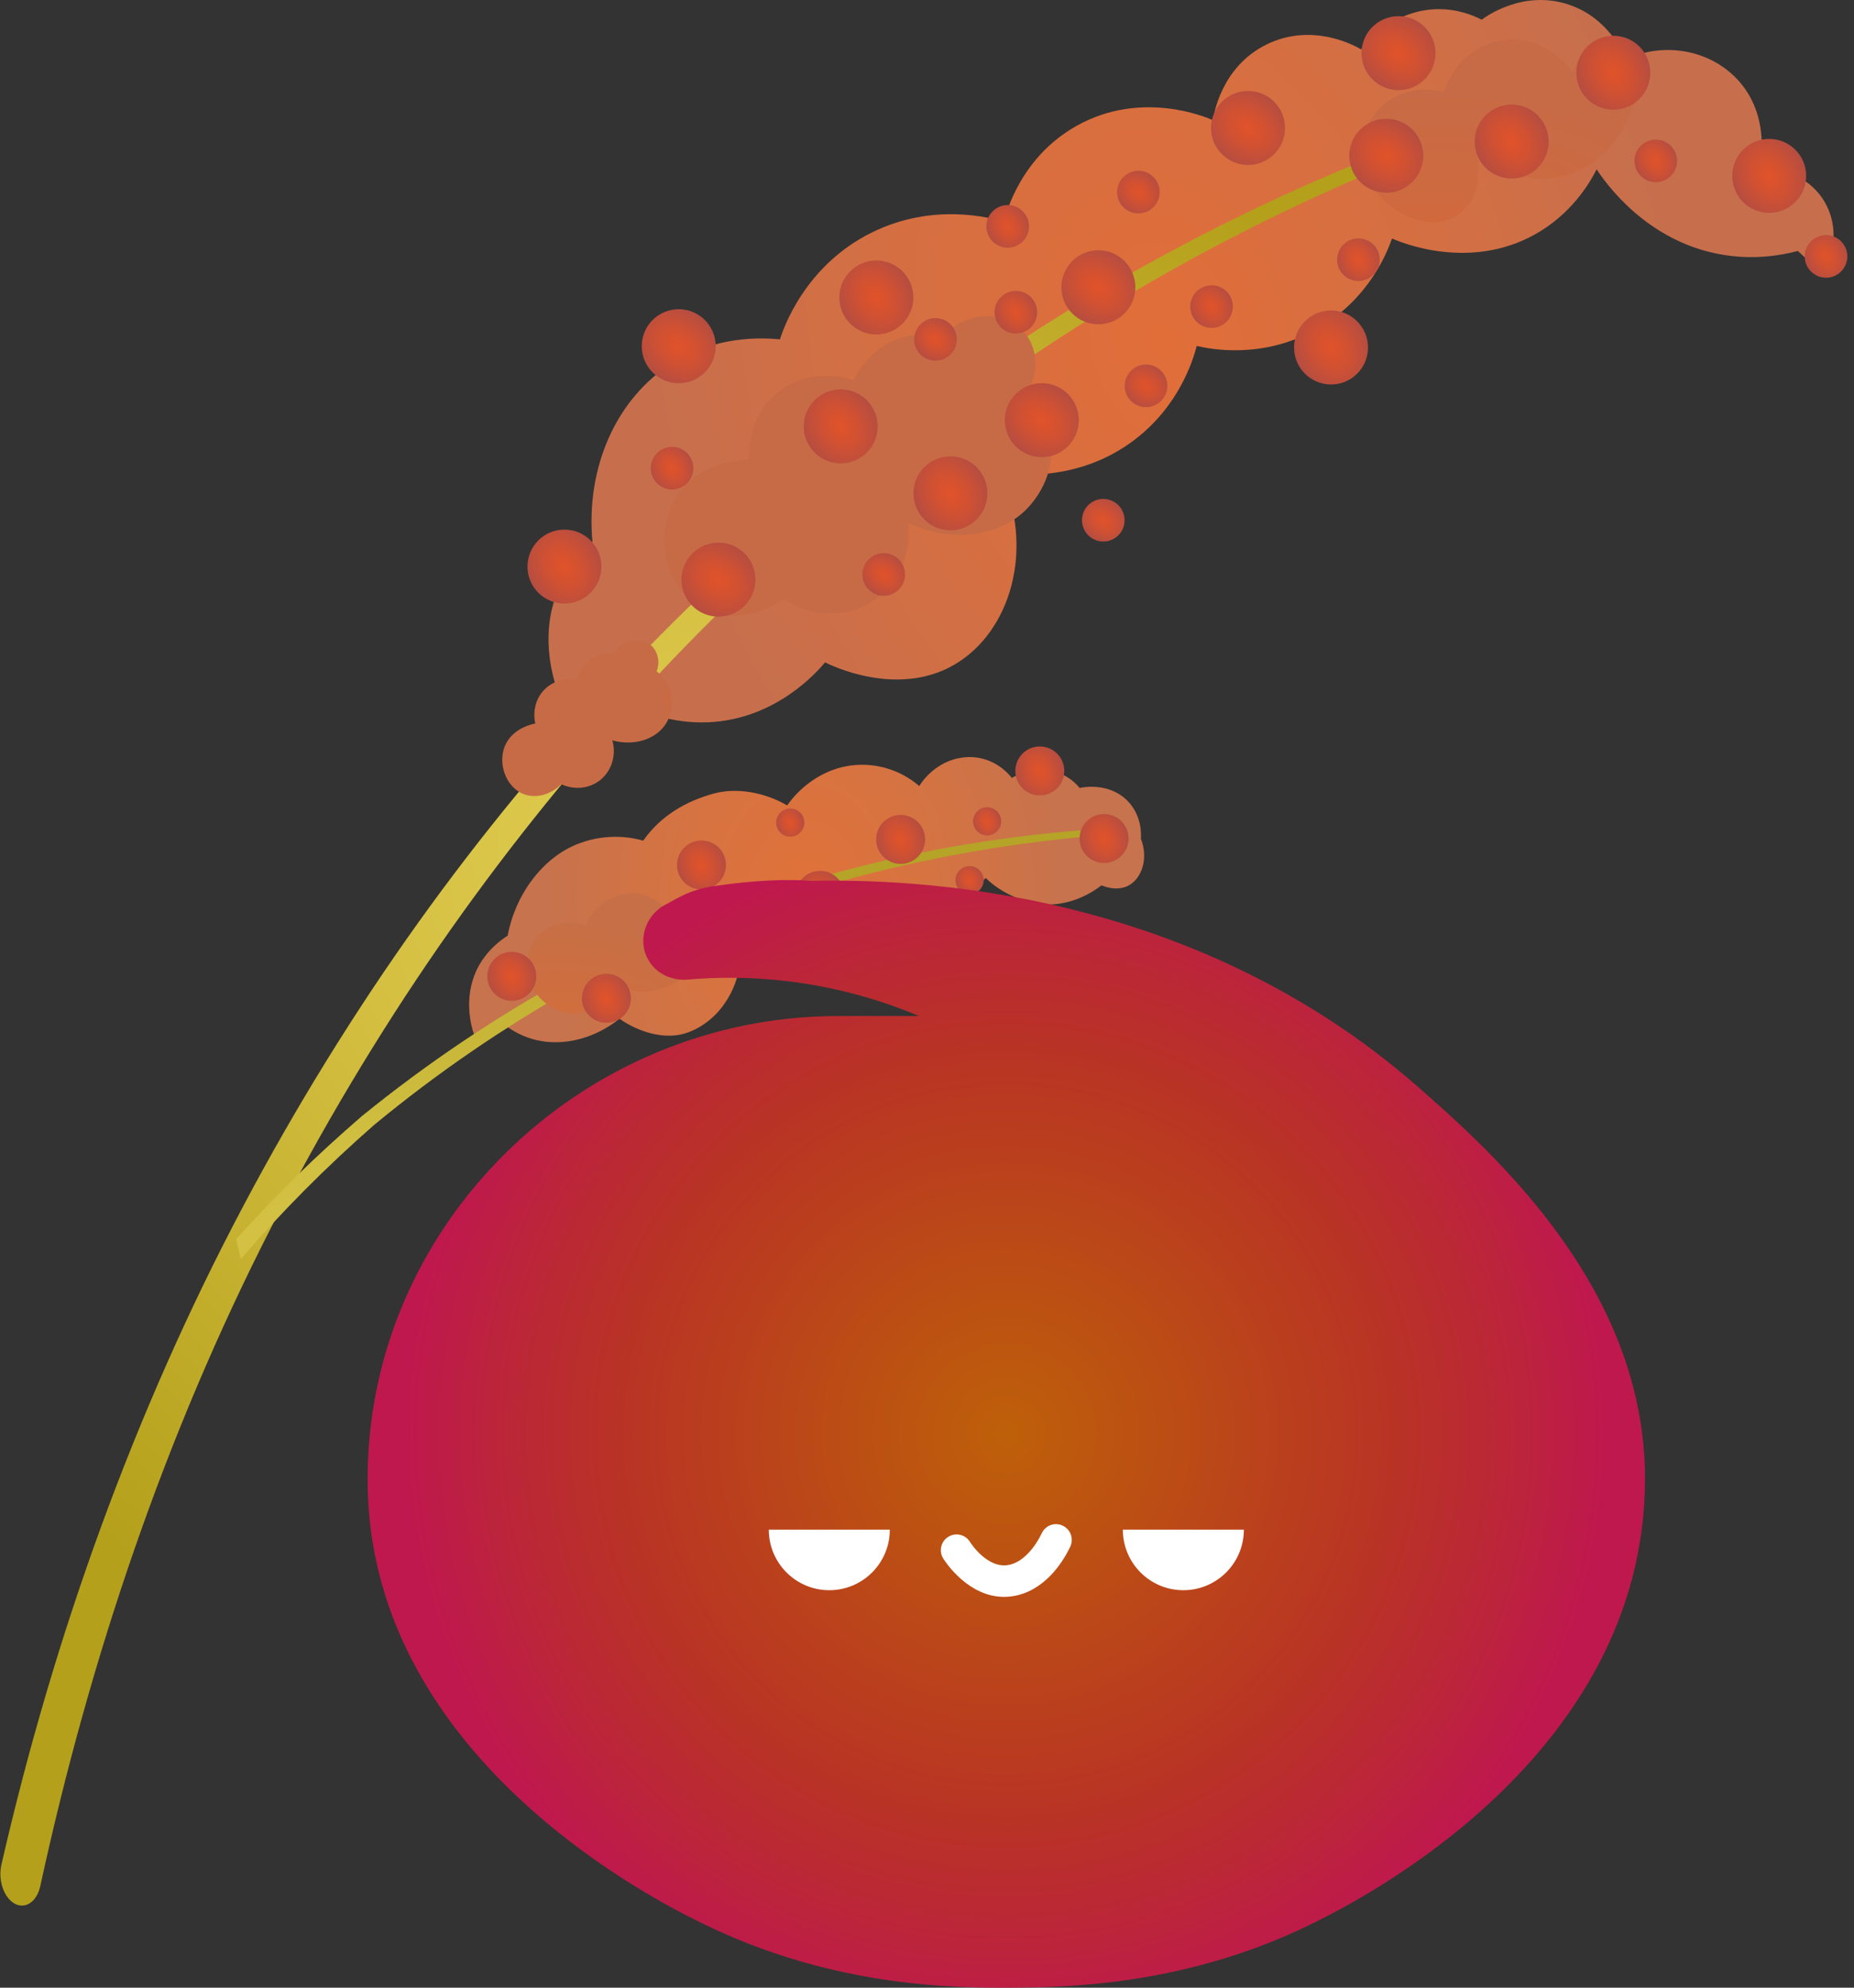 <svg width="263" height="282" viewBox="0 0 263 282" fill="none" xmlns="http://www.w3.org/2000/svg">
<rect x="0" y="0" width="263" height="282" fill="#333333" stroke="none"/>
<path d="M258.459 38.748C257.315 37.699 256.172 36.655 255.029 35.606C252.525 36.266 248.635 36.911 244.076 36.09C233.498 34.187 227.744 25.92 226.492 24.026C225.463 26.048 222.887 30.405 217.698 33.281C208.377 38.453 198.705 34.382 197.462 33.836C196.869 35.563 194.289 42.402 186.884 46.635C179.071 51.096 171.444 49.478 169.769 49.079C169.195 51.239 167.222 57.551 161.065 62.301C152.83 68.661 143.49 67.299 141.859 67.033C146.92 77.887 143.32 89.751 135.294 94.35C127.201 98.982 117.842 94.379 117.041 93.97C115.973 95.252 110.115 102.024 100.533 102.47C95.334 102.712 91.307 100.985 89.277 99.926C87.047 101.659 84.813 103.391 82.584 105.118C81.825 104.036 75.008 94.004 79.112 83.819C80.397 80.63 82.38 78.352 84.04 76.847C83.077 66.283 87.455 56.398 95.5 51.429C101.605 47.656 107.928 47.879 110.637 48.145C111.149 46.55 114.199 37.633 123.729 32.958C132.447 28.682 140.578 30.908 142.404 31.458C142.746 30.106 144.861 22.227 152.778 17.823C161.928 12.731 171.05 16.599 172.075 17.055C172.136 16.532 173.104 9.57 179.622 6.334C186.372 2.978 192.714 6.78 193.074 7.008C193.672 6.239 197.424 1.545 203.628 1.308C206.593 1.194 208.927 2.143 210.193 2.793C210.635 2.456 215.995 -1.525 222.508 0.643C228.205 2.542 230.325 7.663 230.614 8.393C236.093 5.916 242.435 7.065 246.353 11.16C251.4 16.433 249.65 23.684 249.541 24.112C253.065 23.689 256.533 25.232 258.497 28.108C260.65 31.264 260.641 35.497 258.459 38.748Z" fill="url(#paint0_radial_4373_2341)"/>
<path d="M5.725 267.535C12.784 235.074 23.433 203.556 38.427 174.213C45.466 160.44 53.521 146.886 62.32 134.182C70.773 121.975 80.208 110.097 90.212 99.134C99.832 88.593 110.362 78.489 121.31 69.358C131.855 60.564 143.183 52.33 154.833 45.06C176.904 31.282 200.93 20.524 226.037 13.229C226.417 13.12 226.654 12.722 226.564 12.342C226.474 11.962 226.09 11.739 225.71 11.844C200.403 18.768 176.121 29.199 153.761 42.682C141.945 49.806 130.432 57.902 119.697 66.573C108.541 75.585 97.797 85.584 87.959 96.035C77.713 106.917 68.036 118.729 59.336 130.883C50.276 143.55 41.947 157.085 34.642 170.853C19.05 200.244 7.665 231.989 0.199 264.55C-0.304 266.747 0.55 269.239 2.082 270.074C3.61 270.909 5.227 269.789 5.711 267.602C5.716 267.587 5.716 267.578 5.721 267.564C5.721 267.549 5.721 267.545 5.725 267.535Z" fill="url(#paint1_radial_4373_2341)"/>
<path d="M145.175 46.986C142.742 44.267 138.842 44.533 136.494 45.648C135.157 46.284 134.284 47.214 133.786 47.855C132.69 47.556 130.712 47.186 128.407 47.755C123.592 48.947 121.41 53.227 121.069 53.925C120.751 53.806 115.172 51.856 110.429 55.577C105.851 59.164 106.221 64.769 106.255 65.192C105.809 65.192 99.097 65.282 95.857 70.54C92.702 75.661 94.192 83.496 99.566 86.296C103.034 88.105 107.521 87.507 111.121 84.972C114.57 87.35 118.986 87.744 122.634 85.955C126.889 83.866 129.408 79.154 128.843 74.223C134.882 77.013 141.532 76.24 145.479 72.377C147.205 70.687 149.321 67.517 149.179 63.369C149.027 59.017 146.479 56.184 145.787 55.463C147.466 52.7 147.182 49.231 145.175 46.986Z" fill="url(#paint2_radial_4373_2341)"/>
<path d="M229.743 7.183C227.39 6.073 224.146 7.316 223.055 10.23C222.87 9.955 219.668 5.375 214.203 5.593C209.958 5.764 206.163 8.754 204.835 13.063C201.382 12.143 197.795 13.063 195.561 15.488C192.426 18.891 192.938 24.197 195.481 27.462C198.094 30.822 203.606 32.991 207.107 30.276C209.479 28.44 210.371 24.8 209.294 21.231C209.977 21.9 214.127 25.849 219.886 25.327C225.815 24.79 231.014 19.741 232.233 12.864C232.788 10.463 231.659 8.09 229.743 7.183Z" fill="url(#paint3_radial_4373_2341)"/>
<path d="M198.387 12.788C201.284 12.788 203.633 10.438 203.633 7.539C203.633 4.64 201.284 2.29 198.387 2.29C195.489 2.29 193.141 4.64 193.141 7.539C193.141 10.438 195.489 12.788 198.387 12.788Z" fill="url(#paint4_radial_4373_2341)"/>
<path d="M196.651 27.343C199.548 27.343 201.897 24.994 201.897 22.095C201.897 19.196 199.548 16.846 196.651 16.846C193.753 16.846 191.404 19.196 191.404 22.095C191.404 24.994 193.753 27.343 196.651 27.343Z" fill="url(#paint5_radial_4373_2341)"/>
<path d="M177.041 23.404C179.939 23.404 182.288 21.054 182.288 18.155C182.288 15.257 179.939 12.907 177.041 12.907C174.144 12.907 171.795 15.257 171.795 18.155C171.795 21.054 174.144 23.404 177.041 23.404Z" fill="url(#paint6_radial_4373_2341)"/>
<path d="M155.809 46.004C158.706 46.004 161.055 43.654 161.055 40.755C161.055 37.856 158.706 35.506 155.809 35.506C152.911 35.506 150.562 37.856 150.562 40.755C150.562 43.654 152.911 46.004 155.809 46.004Z" fill="url(#paint7_radial_4373_2341)"/>
<path d="M147.783 64.859C150.681 64.859 153.03 62.509 153.03 59.611C153.03 56.712 150.681 54.362 147.783 54.362C144.886 54.362 142.537 56.712 142.537 59.611C142.537 62.509 144.886 64.859 147.783 64.859Z" fill="url(#paint8_radial_4373_2341)"/>
<path d="M96.279 54.366C99.177 54.366 101.526 52.016 101.526 49.117C101.526 46.218 99.177 43.868 96.279 43.868C93.382 43.868 91.033 46.218 91.033 49.117C91.033 52.016 93.382 54.366 96.279 54.366Z" fill="url(#paint9_radial_4373_2341)"/>
<path d="M101.914 87.483C104.812 87.483 107.161 85.133 107.161 82.234C107.161 79.335 104.812 76.985 101.914 76.985C99.017 76.985 96.668 79.335 96.668 82.234C96.668 85.133 99.017 87.483 101.914 87.483Z" fill="url(#paint10_radial_4373_2341)"/>
<path d="M125.358 84.526C127.026 84.526 128.379 83.173 128.379 81.503C128.379 79.833 127.026 78.48 125.358 78.48C123.689 78.48 122.336 79.833 122.336 81.503C122.336 83.173 123.689 84.526 125.358 84.526Z" fill="url(#paint11_radial_4373_2341)"/>
<path d="M156.508 76.828C158.177 76.828 159.53 75.475 159.53 73.805C159.53 72.136 158.177 70.782 156.508 70.782C154.839 70.782 153.486 72.136 153.486 73.805C153.486 75.475 154.839 76.828 156.508 76.828Z" fill="url(#paint12_radial_4373_2341)"/>
<path d="M132.703 51.177C134.372 51.177 135.725 49.824 135.725 48.154C135.725 46.484 134.372 45.131 132.703 45.131C131.034 45.131 129.682 46.484 129.682 48.154C129.682 49.824 131.034 51.177 132.703 51.177Z" fill="url(#paint13_radial_4373_2341)"/>
<path d="M162.568 57.764C164.237 57.764 165.59 56.411 165.59 54.741C165.59 53.072 164.237 51.718 162.568 51.718C160.9 51.718 159.547 53.072 159.547 54.741C159.547 56.411 160.9 57.764 162.568 57.764Z" fill="url(#paint14_radial_4373_2341)"/>
<path d="M161.488 30.276C163.157 30.276 164.51 28.923 164.51 27.253C164.51 25.584 163.157 24.23 161.488 24.23C159.82 24.23 158.467 25.584 158.467 27.253C158.467 28.923 159.82 30.276 161.488 30.276Z" fill="url(#paint15_radial_4373_2341)"/>
<path d="M250.969 30.205C253.866 30.205 256.215 27.855 256.215 24.956C256.215 22.057 253.866 19.707 250.969 19.707C248.072 19.707 245.723 22.057 245.723 24.956C245.723 27.855 248.072 30.205 250.969 30.205Z" fill="url(#paint16_radial_4373_2341)"/>
<path d="M214.434 25.331C217.331 25.331 219.68 22.981 219.68 20.082C219.68 17.183 217.331 14.834 214.434 14.834C211.536 14.834 209.188 17.183 209.188 20.082C209.188 22.981 211.536 25.331 214.434 25.331Z" fill="url(#paint17_radial_4373_2341)"/>
<path d="M228.86 15.569C231.757 15.569 234.106 13.219 234.106 10.32C234.106 7.421 231.757 5.071 228.86 5.071C225.962 5.071 223.613 7.421 223.613 10.32C223.613 13.219 225.962 15.569 228.86 15.569Z" fill="url(#paint18_radial_4373_2341)"/>
<path d="M188.815 54.547C191.712 54.547 194.061 52.197 194.061 49.298C194.061 46.399 191.712 44.049 188.815 44.049C185.917 44.049 183.568 46.399 183.568 49.298C183.568 52.197 185.917 54.547 188.815 54.547Z" fill="url(#paint19_radial_4373_2341)"/>
<path d="M134.824 75.239C137.722 75.239 140.071 72.888 140.071 69.99C140.071 67.091 137.722 64.741 134.824 64.741C131.927 64.741 129.578 67.091 129.578 69.99C129.578 72.888 131.927 75.239 134.824 75.239Z" fill="url(#paint20_radial_4373_2341)"/>
<path d="M119.256 65.742C122.154 65.742 124.502 63.392 124.502 60.493C124.502 57.594 122.154 55.244 119.256 55.244C116.359 55.244 114.01 57.594 114.01 60.493C114.01 63.392 116.359 65.742 119.256 65.742Z" fill="url(#paint21_radial_4373_2341)"/>
<path d="M124.317 47.452C127.214 47.452 129.563 45.102 129.563 42.203C129.563 39.304 127.214 36.954 124.317 36.954C121.419 36.954 119.07 39.304 119.07 42.203C119.07 45.102 121.419 47.452 124.317 47.452Z" fill="url(#paint22_radial_4373_2341)"/>
<path d="M80.07 85.632C82.968 85.632 85.317 83.282 85.317 80.383C85.317 77.484 82.968 75.134 80.07 75.134C77.173 75.134 74.824 77.484 74.824 80.383C74.824 83.282 77.173 85.632 80.07 85.632Z" fill="url(#paint23_radial_4373_2341)"/>
<path d="M95.334 69.444C97.003 69.444 98.356 68.09 98.356 66.421C98.356 64.751 97.003 63.398 95.334 63.398C93.665 63.398 92.312 64.751 92.312 66.421C92.312 68.09 93.665 69.444 95.334 69.444Z" fill="url(#paint24_radial_4373_2341)"/>
<path d="M192.695 39.868C194.364 39.868 195.717 38.514 195.717 36.845C195.717 35.175 194.364 33.822 192.695 33.822C191.027 33.822 189.674 35.175 189.674 36.845C189.674 38.514 191.027 39.868 192.695 39.868Z" fill="url(#paint25_radial_4373_2341)"/>
<path d="M142.945 35.141C144.614 35.141 145.967 33.787 145.967 32.118C145.967 30.448 144.614 29.095 142.945 29.095C141.277 29.095 139.924 30.448 139.924 32.118C139.924 33.787 141.277 35.141 142.945 35.141Z" fill="url(#paint26_radial_4373_2341)"/>
<path d="M144.108 47.319C145.776 47.319 147.129 45.965 147.129 44.296C147.129 42.626 145.776 41.273 144.108 41.273C142.439 41.273 141.086 42.626 141.086 44.296C141.086 45.965 142.439 47.319 144.108 47.319Z" fill="url(#paint27_radial_4373_2341)"/>
<path d="M171.871 46.517C173.54 46.517 174.893 45.163 174.893 43.494C174.893 41.824 173.54 40.471 171.871 40.471C170.202 40.471 168.85 41.824 168.85 43.494C168.85 45.163 170.202 46.517 171.871 46.517Z" fill="url(#paint28_radial_4373_2341)"/>
<path d="M234.885 25.853C236.554 25.853 237.907 24.5 237.907 22.83C237.907 21.161 236.554 19.807 234.885 19.807C233.216 19.807 231.863 21.161 231.863 22.83C231.863 24.5 233.216 25.853 234.885 25.853Z" fill="url(#paint29_radial_4373_2341)"/>
<path d="M259.033 39.403C260.702 39.403 262.055 38.049 262.055 36.38C262.055 34.71 260.702 33.356 259.033 33.356C257.365 33.356 256.012 34.71 256.012 36.38C256.012 38.049 257.365 39.403 259.033 39.403Z" fill="url(#paint30_radial_4373_2341)"/>
<path d="M92.224 91.445C90.915 90.397 89.164 90.809 88.182 91.493C87.623 91.882 87.295 92.371 87.12 92.698C86.598 92.646 85.673 92.627 84.672 93.059C82.575 93.961 81.906 96.073 81.807 96.414C81.655 96.386 78.975 95.921 77.101 97.966C75.294 99.941 75.882 102.456 75.93 102.646C75.726 102.679 72.685 103.229 71.613 105.859C70.565 108.421 71.836 111.867 74.483 112.731C76.195 113.291 78.188 112.683 79.63 111.255C81.375 112.076 83.41 111.919 84.928 110.832C86.702 109.565 87.49 107.235 86.864 105.038C89.814 105.849 92.779 104.995 94.278 102.945C94.932 102.048 95.658 100.448 95.278 98.579C94.885 96.614 93.509 95.522 93.144 95.247C93.694 93.871 93.305 92.314 92.224 91.445Z" fill="url(#paint31_radial_4373_2341)"/>
<path d="M156.245 125.601C155.301 126.356 153.062 127.865 149.974 128.25C146.45 128.691 142.352 127.039 139.818 124.557C139.164 125.307 136.503 128.207 131.939 129.056C127.125 129.953 123.501 127.946 122.709 127.481C122.016 128.496 119.777 131.363 115.854 132.967C112.505 134.338 108.35 134.168 104.977 132.872C105.808 138.467 102.942 144.509 97.568 146.483C94.38 147.655 90.562 146.407 87.877 144.537C85.069 146.773 81.521 148.082 77.935 147.836C75.098 147.641 73.058 146.445 72.058 145.747C70.634 146.568 69.221 147.399 67.807 148.244C66.09 144.452 65.995 139.872 68.348 136.308C69.468 134.614 70.886 133.47 72.019 132.739C73.025 127.182 76.829 121.596 82.275 119.607C86.283 118.146 89.793 118.839 91.24 119.266C93.802 115.64 97.402 113.642 101.235 112.588C104.484 111.696 108.497 112.403 111.661 114.268C113.653 111.445 116.703 109.333 120.052 108.706C123.714 108.023 127.523 109.038 130.403 111.516C130.55 111.259 132.627 107.866 136.764 107.449C141.047 107.017 143.39 110.182 143.518 110.362C144.002 110.097 147.048 108.507 150.226 109.684C151.748 110.249 152.678 111.207 153.152 111.796C153.451 111.725 157.104 110.937 159.765 113.443C162.089 115.63 161.871 118.573 161.838 118.99C162.957 121.814 161.956 124.662 160.05 125.654C158.408 126.494 156.577 125.744 156.245 125.601Z" fill="url(#paint32_radial_4373_2341)"/>
<path d="M153.813 117.752C128.16 119.754 103.565 126.745 80.544 138.676C70.17 144.395 60.498 150.897 51.305 158.371C44.949 163.853 39.053 169.609 33.508 175.789C33.721 176.738 33.94 177.687 34.158 178.631C40.002 171.854 46.239 165.585 53.027 159.634C62.045 152.178 71.541 145.69 81.74 139.957C104.452 127.96 128.606 121.045 154.159 118.677C154.586 118.644 154.856 118.411 154.757 118.155C154.657 117.904 154.235 117.718 153.813 117.752Z" fill="url(#paint33_radial_4373_2341)"/>
<path d="M100.433 128.724C98.887 127.832 96.6 128.501 95.69 130.433C95.581 130.233 93.65 126.921 89.898 126.764C86.985 126.641 84.225 128.473 83.072 131.344C80.762 130.523 78.257 130.95 76.592 132.478C74.258 134.628 74.311 138.282 75.867 140.66C77.456 143.09 80.899 144.646 83.66 143.237C86.421 141.827 86.715 138.358 86.729 138.14C87.052 138.671 87.801 139.72 89.153 140.313C89.627 140.522 90.742 140.921 92.677 140.57C96.135 139.938 100.504 136.863 101.818 132.744C102.331 131.14 101.69 129.455 100.433 128.724Z" fill="url(#paint34_radial_4373_2341)"/>
<path d="M156.617 122.436C158.534 122.436 160.089 120.88 160.089 118.962C160.089 117.043 158.534 115.488 156.617 115.488C154.699 115.488 153.145 117.043 153.145 118.962C153.145 120.88 154.699 122.436 156.617 122.436Z" fill="url(#paint35_radial_4373_2341)"/>
<path d="M147.503 112.849C149.421 112.849 150.976 111.294 150.976 109.375C150.976 107.457 149.421 105.901 147.503 105.901C145.586 105.901 144.031 107.457 144.031 109.375C144.031 111.294 145.586 112.849 147.503 112.849Z" fill="url(#paint36_radial_4373_2341)"/>
<path d="M127.757 122.564C129.675 122.564 131.23 121.009 131.23 119.09C131.23 117.171 129.675 115.616 127.757 115.616C125.84 115.616 124.285 117.171 124.285 119.09C124.285 121.009 125.84 122.564 127.757 122.564Z" fill="url(#paint37_radial_4373_2341)"/>
<path d="M116.33 130.494C118.247 130.494 119.802 128.939 119.802 127.02C119.802 125.102 118.247 123.546 116.33 123.546C114.412 123.546 112.857 125.102 112.857 127.02C112.857 128.939 114.412 130.494 116.33 130.494Z" fill="url(#paint38_radial_4373_2341)"/>
<path d="M99.509 126.194C101.427 126.194 102.982 124.639 102.982 122.721C102.982 120.802 101.427 119.247 99.509 119.247C97.592 119.247 96.037 120.802 96.037 122.721C96.037 124.639 97.592 126.194 99.509 126.194Z" fill="url(#paint39_radial_4373_2341)"/>
<path d="M72.599 141.989C74.517 141.989 76.071 140.433 76.071 138.515C76.071 136.596 74.517 135.041 72.599 135.041C70.681 135.041 69.127 136.596 69.127 138.515C69.127 140.433 70.681 141.989 72.599 141.989Z" fill="url(#paint40_radial_4373_2341)"/>
<path d="M86.023 145.107C87.941 145.107 89.495 143.551 89.495 141.633C89.495 139.714 87.941 138.159 86.023 138.159C84.105 138.159 82.551 139.714 82.551 141.633C82.551 143.551 84.105 145.107 86.023 145.107Z" fill="url(#paint41_radial_4373_2341)"/>
<path d="M97.251 135.7C98.354 135.7 99.248 134.806 99.248 133.702C99.248 132.599 98.354 131.704 97.251 131.704C96.148 131.704 95.254 132.599 95.254 133.702C95.254 134.806 96.148 135.7 97.251 135.7Z" fill="url(#paint42_radial_4373_2341)"/>
<path d="M106.876 137.732C107.979 137.732 108.873 136.837 108.873 135.734C108.873 134.63 107.979 133.736 106.876 133.736C105.773 133.736 104.879 134.63 104.879 135.734C104.879 136.837 105.773 137.732 106.876 137.732Z" fill="url(#paint43_radial_4373_2341)"/>
<path d="M112.102 118.701C113.205 118.701 114.099 117.806 114.099 116.703C114.099 115.599 113.205 114.705 112.102 114.705C111 114.705 110.105 115.599 110.105 116.703C110.105 117.806 111 118.701 112.102 118.701Z" fill="url(#paint44_radial_4373_2341)"/>
<path d="M137.542 126.868C138.645 126.868 139.539 125.974 139.539 124.87C139.539 123.767 138.645 122.872 137.542 122.872C136.439 122.872 135.545 123.767 135.545 124.87C135.545 125.974 136.439 126.868 137.542 126.868Z" fill="url(#paint45_radial_4373_2341)"/>
<path d="M140.032 118.516C141.135 118.516 142.029 117.621 142.029 116.518C142.029 115.414 141.135 114.52 140.032 114.52C138.929 114.52 138.035 115.414 138.035 116.518C138.035 117.621 138.929 118.516 140.032 118.516Z" fill="url(#paint46_radial_4373_2341)"/>
<path d="M233.351 209.807C233.365 182.964 212.309 163.967 201.081 154.138C168.654 125.753 129.051 124.662 114.93 124.975C114.93 124.975 110.067 124.42 101.363 125.701C97.915 126.209 96.354 127.3 94.352 128.368C91.482 129.901 90.339 133.56 92.056 136.327C92.071 136.351 92.085 136.374 92.099 136.398C92.109 136.412 92.118 136.427 92.127 136.441C93.29 138.249 95.429 139.16 97.568 138.975C101.605 138.629 106.534 138.557 112.074 139.25C119.725 140.204 125.939 142.283 130.37 144.148C126.537 144.148 122.704 144.148 118.871 144.148C82.294 144.148 51.675 174.094 52.154 210.689C52.671 250.284 94.808 270.516 99.85 272.979C118.207 281.943 135.407 282.038 143.462 281.996C151.393 281.953 168.545 281.687 186.452 272.756C192.538 269.723 233.332 249.378 233.351 209.807Z" fill="url(#paint47_radial_4373_2341)"/>
<path d="M142.424 226.55C137.41 226.55 134.199 221.733 133.81 221.121C133.15 220.081 133.459 218.7 134.502 218.041C135.546 217.381 136.926 217.69 137.581 218.734C137.685 218.895 140.142 222.753 143.282 221.98C145.275 221.5 146.916 219.36 147.784 217.514C148.311 216.399 149.634 215.919 150.758 216.451C151.873 216.978 152.347 218.311 151.821 219.427C151.005 221.154 148.638 225.288 144.321 226.327C143.671 226.479 143.036 226.55 142.424 226.55Z" fill="white"/>
<path d="M117.64 225.606C122.378 225.606 126.225 221.761 126.225 217.016H109.059C109.059 221.761 112.901 225.606 117.64 225.606Z" fill="white"/>
<path d="M167.862 225.606C172.601 225.606 176.448 221.761 176.448 217.016H159.281C159.281 221.761 163.123 225.606 167.862 225.606Z" fill="white"/>
<defs>
<radialGradient id="paint0_radial_4373_2341" cx="0" cy="0" r="1" gradientUnits="userSpaceOnUse" gradientTransform="translate(165.452 48.505) rotate(-13.84) scale(72.842 97.024)">
<stop stop-color="#E16E39"/>
<stop offset="0.67" stop-color="#D16F45"/>
<stop offset="1" stop-color="#C76F4D"/>
</radialGradient>
<radialGradient id="paint1_radial_4373_2341" cx="0" cy="0" r="1" gradientUnits="userSpaceOnUse" gradientTransform="translate(99.349 127.389) rotate(-51.013) scale(123.404 164.294)">
<stop stop-color="#E1CD51"/>
<stop offset="0.362" stop-color="#D4BF41"/>
<stop offset="1" stop-color="#B5A01B"/>
</radialGradient>
<radialGradient id="paint2_radial_4373_2341" cx="0" cy="0" r="1" gradientUnits="userSpaceOnUse" gradientTransform="translate(203.823 71.264) rotate(-13.84) scale(58.434 58.459)">
<stop stop-color="#E1672F"/>
<stop offset="0.67" stop-color="#D1693D"/>
<stop offset="1" stop-color="#C76B46"/>
</radialGradient>
<radialGradient id="paint3_radial_4373_2341" cx="0" cy="0" r="1" gradientUnits="userSpaceOnUse" gradientTransform="translate(203.823 71.264) rotate(-13.84) scale(58.434 58.459)">
<stop stop-color="#E1672F"/>
<stop offset="0.67" stop-color="#D1693D"/>
<stop offset="1" stop-color="#C76B46"/>
</radialGradient>
<radialGradient id="paint4_radial_4373_2341" cx="0" cy="0" r="1" gradientUnits="userSpaceOnUse" gradientTransform="translate(198.371 7.566) rotate(-51.013) scale(5.249 6.988)">
<stop stop-color="#E15329"/>
<stop offset="0.43" stop-color="#D15132"/>
<stop offset="1" stop-color="#B54D41"/>
</radialGradient>
<radialGradient id="paint5_radial_4373_2341" cx="0" cy="0" r="1" gradientUnits="userSpaceOnUse" gradientTransform="translate(196.638 22.12) rotate(-51.013) scale(5.249 6.988)">
<stop stop-color="#E15329"/>
<stop offset="0.43" stop-color="#D15132"/>
<stop offset="1" stop-color="#B54D41"/>
</radialGradient>
<radialGradient id="paint6_radial_4373_2341" cx="0" cy="0" r="1" gradientUnits="userSpaceOnUse" gradientTransform="translate(177.025 18.178) rotate(-51.013) scale(5.249 6.988)">
<stop stop-color="#E15329"/>
<stop offset="0.43" stop-color="#D15132"/>
<stop offset="1" stop-color="#B54D41"/>
</radialGradient>
<radialGradient id="paint7_radial_4373_2341" cx="0" cy="0" r="1" gradientUnits="userSpaceOnUse" gradientTransform="translate(155.797 40.78) rotate(-51.013) scale(5.249 6.988)">
<stop stop-color="#E15329"/>
<stop offset="0.43" stop-color="#D15132"/>
<stop offset="1" stop-color="#B54D41"/>
</radialGradient>
<radialGradient id="paint8_radial_4373_2341" cx="0" cy="0" r="1" gradientUnits="userSpaceOnUse" gradientTransform="translate(147.77 59.63) rotate(-51.013) scale(5.249 6.988)">
<stop stop-color="#E15329"/>
<stop offset="0.43" stop-color="#D15132"/>
<stop offset="1" stop-color="#B54D41"/>
</radialGradient>
<radialGradient id="paint9_radial_4373_2341" cx="0" cy="0" r="1" gradientUnits="userSpaceOnUse" gradientTransform="translate(96.266 49.136) rotate(-51.013) scale(5.249 6.988)">
<stop stop-color="#E15329"/>
<stop offset="0.43" stop-color="#D15132"/>
<stop offset="1" stop-color="#B54D41"/>
</radialGradient>
<radialGradient id="paint10_radial_4373_2341" cx="0" cy="0" r="1" gradientUnits="userSpaceOnUse" gradientTransform="translate(101.903 82.255) rotate(-51.013) scale(5.249 6.988)">
<stop stop-color="#E15329"/>
<stop offset="0.43" stop-color="#D15132"/>
<stop offset="1" stop-color="#B54D41"/>
</radialGradient>
<radialGradient id="paint11_radial_4373_2341" cx="0" cy="0" r="1" gradientUnits="userSpaceOnUse" gradientTransform="translate(125.344 81.525) rotate(-51.013) scale(3.022 4.023)">
<stop stop-color="#E15329"/>
<stop offset="0.43" stop-color="#D15132"/>
<stop offset="1" stop-color="#B54D41"/>
</radialGradient>
<radialGradient id="paint12_radial_4373_2341" cx="0" cy="0" r="1" gradientUnits="userSpaceOnUse" gradientTransform="translate(156.496 73.829) rotate(-51.013) scale(3.022 4.023)">
<stop stop-color="#E15329"/>
<stop offset="0.43" stop-color="#D15132"/>
<stop offset="1" stop-color="#B54D41"/>
</radialGradient>
<radialGradient id="paint13_radial_4373_2341" cx="0" cy="0" r="1" gradientUnits="userSpaceOnUse" gradientTransform="translate(132.692 48.175) rotate(-51.013) scale(3.022 4.023)">
<stop stop-color="#E15329"/>
<stop offset="0.43" stop-color="#D15132"/>
<stop offset="1" stop-color="#B54D41"/>
</radialGradient>
<radialGradient id="paint14_radial_4373_2341" cx="0" cy="0" r="1" gradientUnits="userSpaceOnUse" gradientTransform="translate(162.553 54.764) rotate(-51.013) scale(3.022 4.023)">
<stop stop-color="#E15329"/>
<stop offset="0.43" stop-color="#D15132"/>
<stop offset="1" stop-color="#B54D41"/>
</radialGradient>
<radialGradient id="paint15_radial_4373_2341" cx="0" cy="0" r="1" gradientUnits="userSpaceOnUse" gradientTransform="translate(161.476 27.278) rotate(-51.013) scale(3.022 4.023)">
<stop stop-color="#E15329"/>
<stop offset="0.43" stop-color="#D15132"/>
<stop offset="1" stop-color="#B54D41"/>
</radialGradient>
<radialGradient id="paint16_radial_4373_2341" cx="0" cy="0" r="1" gradientUnits="userSpaceOnUse" gradientTransform="translate(250.943 24.945) rotate(-30.491) scale(5.248 6.989)">
<stop stop-color="#E15329"/>
<stop offset="0.43" stop-color="#D15132"/>
<stop offset="1" stop-color="#B54D41"/>
</radialGradient>
<radialGradient id="paint17_radial_4373_2341" cx="0" cy="0" r="1" gradientUnits="userSpaceOnUse" gradientTransform="translate(214.407 20.072) rotate(-30.491) scale(5.248 6.989)">
<stop stop-color="#E15329"/>
<stop offset="0.43" stop-color="#D15132"/>
<stop offset="1" stop-color="#B54D41"/>
</radialGradient>
<radialGradient id="paint18_radial_4373_2341" cx="0" cy="0" r="1" gradientUnits="userSpaceOnUse" gradientTransform="translate(228.835 10.314) rotate(-30.491) scale(5.248 6.989)">
<stop stop-color="#E15329"/>
<stop offset="0.43" stop-color="#D15132"/>
<stop offset="1" stop-color="#B54D41"/>
</radialGradient>
<radialGradient id="paint19_radial_4373_2341" cx="0" cy="0" r="1" gradientUnits="userSpaceOnUse" gradientTransform="translate(188.792 49.289) rotate(-30.491) scale(5.248 6.989)">
<stop stop-color="#E15329"/>
<stop offset="0.43" stop-color="#D15132"/>
<stop offset="1" stop-color="#B54D41"/>
</radialGradient>
<radialGradient id="paint20_radial_4373_2341" cx="0" cy="0" r="1" gradientUnits="userSpaceOnUse" gradientTransform="translate(134.799 69.98) rotate(-30.491) scale(5.248 6.989)">
<stop stop-color="#E15329"/>
<stop offset="0.43" stop-color="#D15132"/>
<stop offset="1" stop-color="#B54D41"/>
</radialGradient>
<radialGradient id="paint21_radial_4373_2341" cx="0" cy="0" r="1" gradientUnits="userSpaceOnUse" gradientTransform="translate(119.233 60.482) rotate(-30.491) scale(5.248 6.989)">
<stop stop-color="#E15329"/>
<stop offset="0.43" stop-color="#D15132"/>
<stop offset="1" stop-color="#B54D41"/>
</radialGradient>
<radialGradient id="paint22_radial_4373_2341" cx="0" cy="0" r="1" gradientUnits="userSpaceOnUse" gradientTransform="translate(124.293 42.192) rotate(-30.491) scale(5.248 6.989)">
<stop stop-color="#E15329"/>
<stop offset="0.43" stop-color="#D15132"/>
<stop offset="1" stop-color="#B54D41"/>
</radialGradient>
<radialGradient id="paint23_radial_4373_2341" cx="0" cy="0" r="1" gradientUnits="userSpaceOnUse" gradientTransform="translate(80.051 80.372) rotate(-30.491) scale(5.248 6.989)">
<stop stop-color="#E15329"/>
<stop offset="0.43" stop-color="#D15132"/>
<stop offset="1" stop-color="#B54D41"/>
</radialGradient>
<radialGradient id="paint24_radial_4373_2341" cx="0" cy="0" r="1" gradientUnits="userSpaceOnUse" gradientTransform="translate(95.311 66.41) rotate(-30.491) scale(3.022 4.024)">
<stop stop-color="#E15329"/>
<stop offset="0.43" stop-color="#D15132"/>
<stop offset="1" stop-color="#B54D41"/>
</radialGradient>
<radialGradient id="paint25_radial_4373_2341" cx="0" cy="0" r="1" gradientUnits="userSpaceOnUse" gradientTransform="translate(192.672 36.834) rotate(-30.491) scale(3.022 4.024)">
<stop stop-color="#E15329"/>
<stop offset="0.43" stop-color="#D15132"/>
<stop offset="1" stop-color="#B54D41"/>
</radialGradient>
<radialGradient id="paint26_radial_4373_2341" cx="0" cy="0" r="1" gradientUnits="userSpaceOnUse" gradientTransform="translate(142.92 32.109) rotate(-30.491) scale(3.022 4.024)">
<stop stop-color="#E15329"/>
<stop offset="0.43" stop-color="#D15132"/>
<stop offset="1" stop-color="#B54D41"/>
</radialGradient>
<radialGradient id="paint27_radial_4373_2341" cx="0" cy="0" r="1" gradientUnits="userSpaceOnUse" gradientTransform="translate(144.085 44.287) rotate(-30.491) scale(3.022 4.024)">
<stop stop-color="#E15329"/>
<stop offset="0.43" stop-color="#D15132"/>
<stop offset="1" stop-color="#B54D41"/>
</radialGradient>
<radialGradient id="paint28_radial_4373_2341" cx="0" cy="0" r="1" gradientUnits="userSpaceOnUse" gradientTransform="translate(171.846 43.482) rotate(-30.491) scale(3.022 4.024)">
<stop stop-color="#E15329"/>
<stop offset="0.43" stop-color="#D15132"/>
<stop offset="1" stop-color="#B54D41"/>
</radialGradient>
<radialGradient id="paint29_radial_4373_2341" cx="0" cy="0" r="1" gradientUnits="userSpaceOnUse" gradientTransform="translate(234.859 22.822) rotate(-30.491) scale(3.022 4.024)">
<stop stop-color="#E15329"/>
<stop offset="0.43" stop-color="#D15132"/>
<stop offset="1" stop-color="#B54D41"/>
</radialGradient>
<radialGradient id="paint30_radial_4373_2341" cx="0" cy="0" r="1" gradientUnits="userSpaceOnUse" gradientTransform="translate(259.007 36.368) rotate(-30.491) scale(3.022 4.024)">
<stop stop-color="#E15329"/>
<stop offset="0.43" stop-color="#D15132"/>
<stop offset="1" stop-color="#B54D41"/>
</radialGradient>
<radialGradient id="paint31_radial_4373_2341" cx="0" cy="0" r="1" gradientUnits="userSpaceOnUse" gradientTransform="translate(120.678 98.037) rotate(-23.276) scale(26.895 26.904)">
<stop stop-color="#E1672F"/>
<stop offset="0.67" stop-color="#D1693D"/>
<stop offset="1" stop-color="#C76B46"/>
</radialGradient>
<radialGradient id="paint32_radial_4373_2341" cx="0" cy="0" r="1" gradientUnits="userSpaceOnUse" gradientTransform="translate(114.302 127.498) rotate(-1.588) scale(36.719 48.913)">
<stop stop-color="#E17239"/>
<stop offset="0.67" stop-color="#D17345"/>
<stop offset="1" stop-color="#C7734D"/>
</radialGradient>
<radialGradient id="paint33_radial_4373_2341" cx="0" cy="0" r="1" gradientUnits="userSpaceOnUse" gradientTransform="translate(67.319 201.91) rotate(-65.076) scale(85.697 114.063)">
<stop stop-color="#E1CF51"/>
<stop offset="0.43" stop-color="#D1BF41"/>
<stop offset="1" stop-color="#B5A427"/>
</radialGradient>
<radialGradient id="paint34_radial_4373_2341" cx="0" cy="0" r="1" gradientUnits="userSpaceOnUse" gradientTransform="translate(79.057 170.811) rotate(-9.136) scale(39.971 39.99)">
<stop stop-color="#E16C2F"/>
<stop offset="0.67" stop-color="#D16E3D"/>
<stop offset="1" stop-color="#C76F46"/>
</radialGradient>
<radialGradient id="paint35_radial_4373_2341" cx="0" cy="0" r="1" gradientUnits="userSpaceOnUse" gradientTransform="translate(156.582 119.011) rotate(-22.289) scale(3.47 4.622)">
<stop stop-color="#E15329"/>
<stop offset="0.43" stop-color="#D15132"/>
<stop offset="1" stop-color="#B54D41"/>
</radialGradient>
<radialGradient id="paint36_radial_4373_2341" cx="0" cy="0" r="1" gradientUnits="userSpaceOnUse" gradientTransform="translate(147.47 109.421) rotate(-22.289) scale(3.47 4.622)">
<stop stop-color="#E15329"/>
<stop offset="0.43" stop-color="#D15132"/>
<stop offset="1" stop-color="#B54D41"/>
</radialGradient>
<radialGradient id="paint37_radial_4373_2341" cx="0" cy="0" r="1" gradientUnits="userSpaceOnUse" gradientTransform="translate(127.724 119.138) rotate(-22.289) scale(3.47 4.622)">
<stop stop-color="#E15329"/>
<stop offset="0.43" stop-color="#D15132"/>
<stop offset="1" stop-color="#B54D41"/>
</radialGradient>
<radialGradient id="paint38_radial_4373_2341" cx="0" cy="0" r="1" gradientUnits="userSpaceOnUse" gradientTransform="translate(116.299 127.066) rotate(-22.289) scale(3.47 4.622)">
<stop stop-color="#E15329"/>
<stop offset="0.43" stop-color="#D15132"/>
<stop offset="1" stop-color="#B54D41"/>
</radialGradient>
<radialGradient id="paint39_radial_4373_2341" cx="0" cy="0" r="1" gradientUnits="userSpaceOnUse" gradientTransform="translate(99.479 122.768) rotate(-22.289) scale(3.47 4.622)">
<stop stop-color="#E15329"/>
<stop offset="0.43" stop-color="#D15132"/>
<stop offset="1" stop-color="#B54D41"/>
</radialGradient>
<radialGradient id="paint40_radial_4373_2341" cx="0" cy="0" r="1" gradientUnits="userSpaceOnUse" gradientTransform="translate(72.571 138.559) rotate(-22.289) scale(3.47 4.622)">
<stop stop-color="#E15329"/>
<stop offset="0.43" stop-color="#D15132"/>
<stop offset="1" stop-color="#B54D41"/>
</radialGradient>
<radialGradient id="paint41_radial_4373_2341" cx="0" cy="0" r="1" gradientUnits="userSpaceOnUse" gradientTransform="translate(85.992 141.678) rotate(-22.289) scale(3.47 4.622)">
<stop stop-color="#E15329"/>
<stop offset="0.43" stop-color="#D15132"/>
<stop offset="1" stop-color="#B54D41"/>
</radialGradient>
<radialGradient id="paint42_radial_4373_2341" cx="0" cy="0" r="1" gradientUnits="userSpaceOnUse" gradientTransform="translate(97.219 133.75) rotate(-22.289) scale(1.998 2.661)">
<stop stop-color="#E15329"/>
<stop offset="0.43" stop-color="#D15132"/>
<stop offset="1" stop-color="#B54D41"/>
</radialGradient>
<radialGradient id="paint43_radial_4373_2341" cx="0" cy="0" r="1" gradientUnits="userSpaceOnUse" gradientTransform="translate(106.844 135.78) rotate(-22.289) scale(1.998 2.661)">
<stop stop-color="#E15329"/>
<stop offset="0.43" stop-color="#D15132"/>
<stop offset="1" stop-color="#B54D41"/>
</radialGradient>
<radialGradient id="paint44_radial_4373_2341" cx="0" cy="0" r="1" gradientUnits="userSpaceOnUse" gradientTransform="translate(112.072 116.747) rotate(-22.289) scale(1.998 2.661)">
<stop stop-color="#E15329"/>
<stop offset="0.43" stop-color="#D15132"/>
<stop offset="1" stop-color="#B54D41"/>
</radialGradient>
<radialGradient id="paint45_radial_4373_2341" cx="0" cy="0" r="1" gradientUnits="userSpaceOnUse" gradientTransform="translate(137.512 124.92) rotate(-22.289) scale(1.998 2.661)">
<stop stop-color="#E15329"/>
<stop offset="0.43" stop-color="#D15132"/>
<stop offset="1" stop-color="#B54D41"/>
</radialGradient>
<radialGradient id="paint46_radial_4373_2341" cx="0" cy="0" r="1" gradientUnits="userSpaceOnUse" gradientTransform="translate(140 116.567) rotate(-22.289) scale(1.998 2.661)">
<stop stop-color="#E15329"/>
<stop offset="0.43" stop-color="#D15132"/>
<stop offset="1" stop-color="#B54D41"/>
</radialGradient>
<radialGradient id="paint47_radial_4373_2341" cx="0" cy="0" r="1" gradientUnits="userSpaceOnUse" gradientTransform="translate(142.752 203.426) scale(84.782 84.824)">
<stop stop-color="#BE6009"/>
<stop offset="0.645" stop-color="#B93325"/>
<stop offset="0.807" stop-color="#BB2835"/>
<stop offset="1" stop-color="#BF184E"/>
</radialGradient>
</defs>
</svg>
